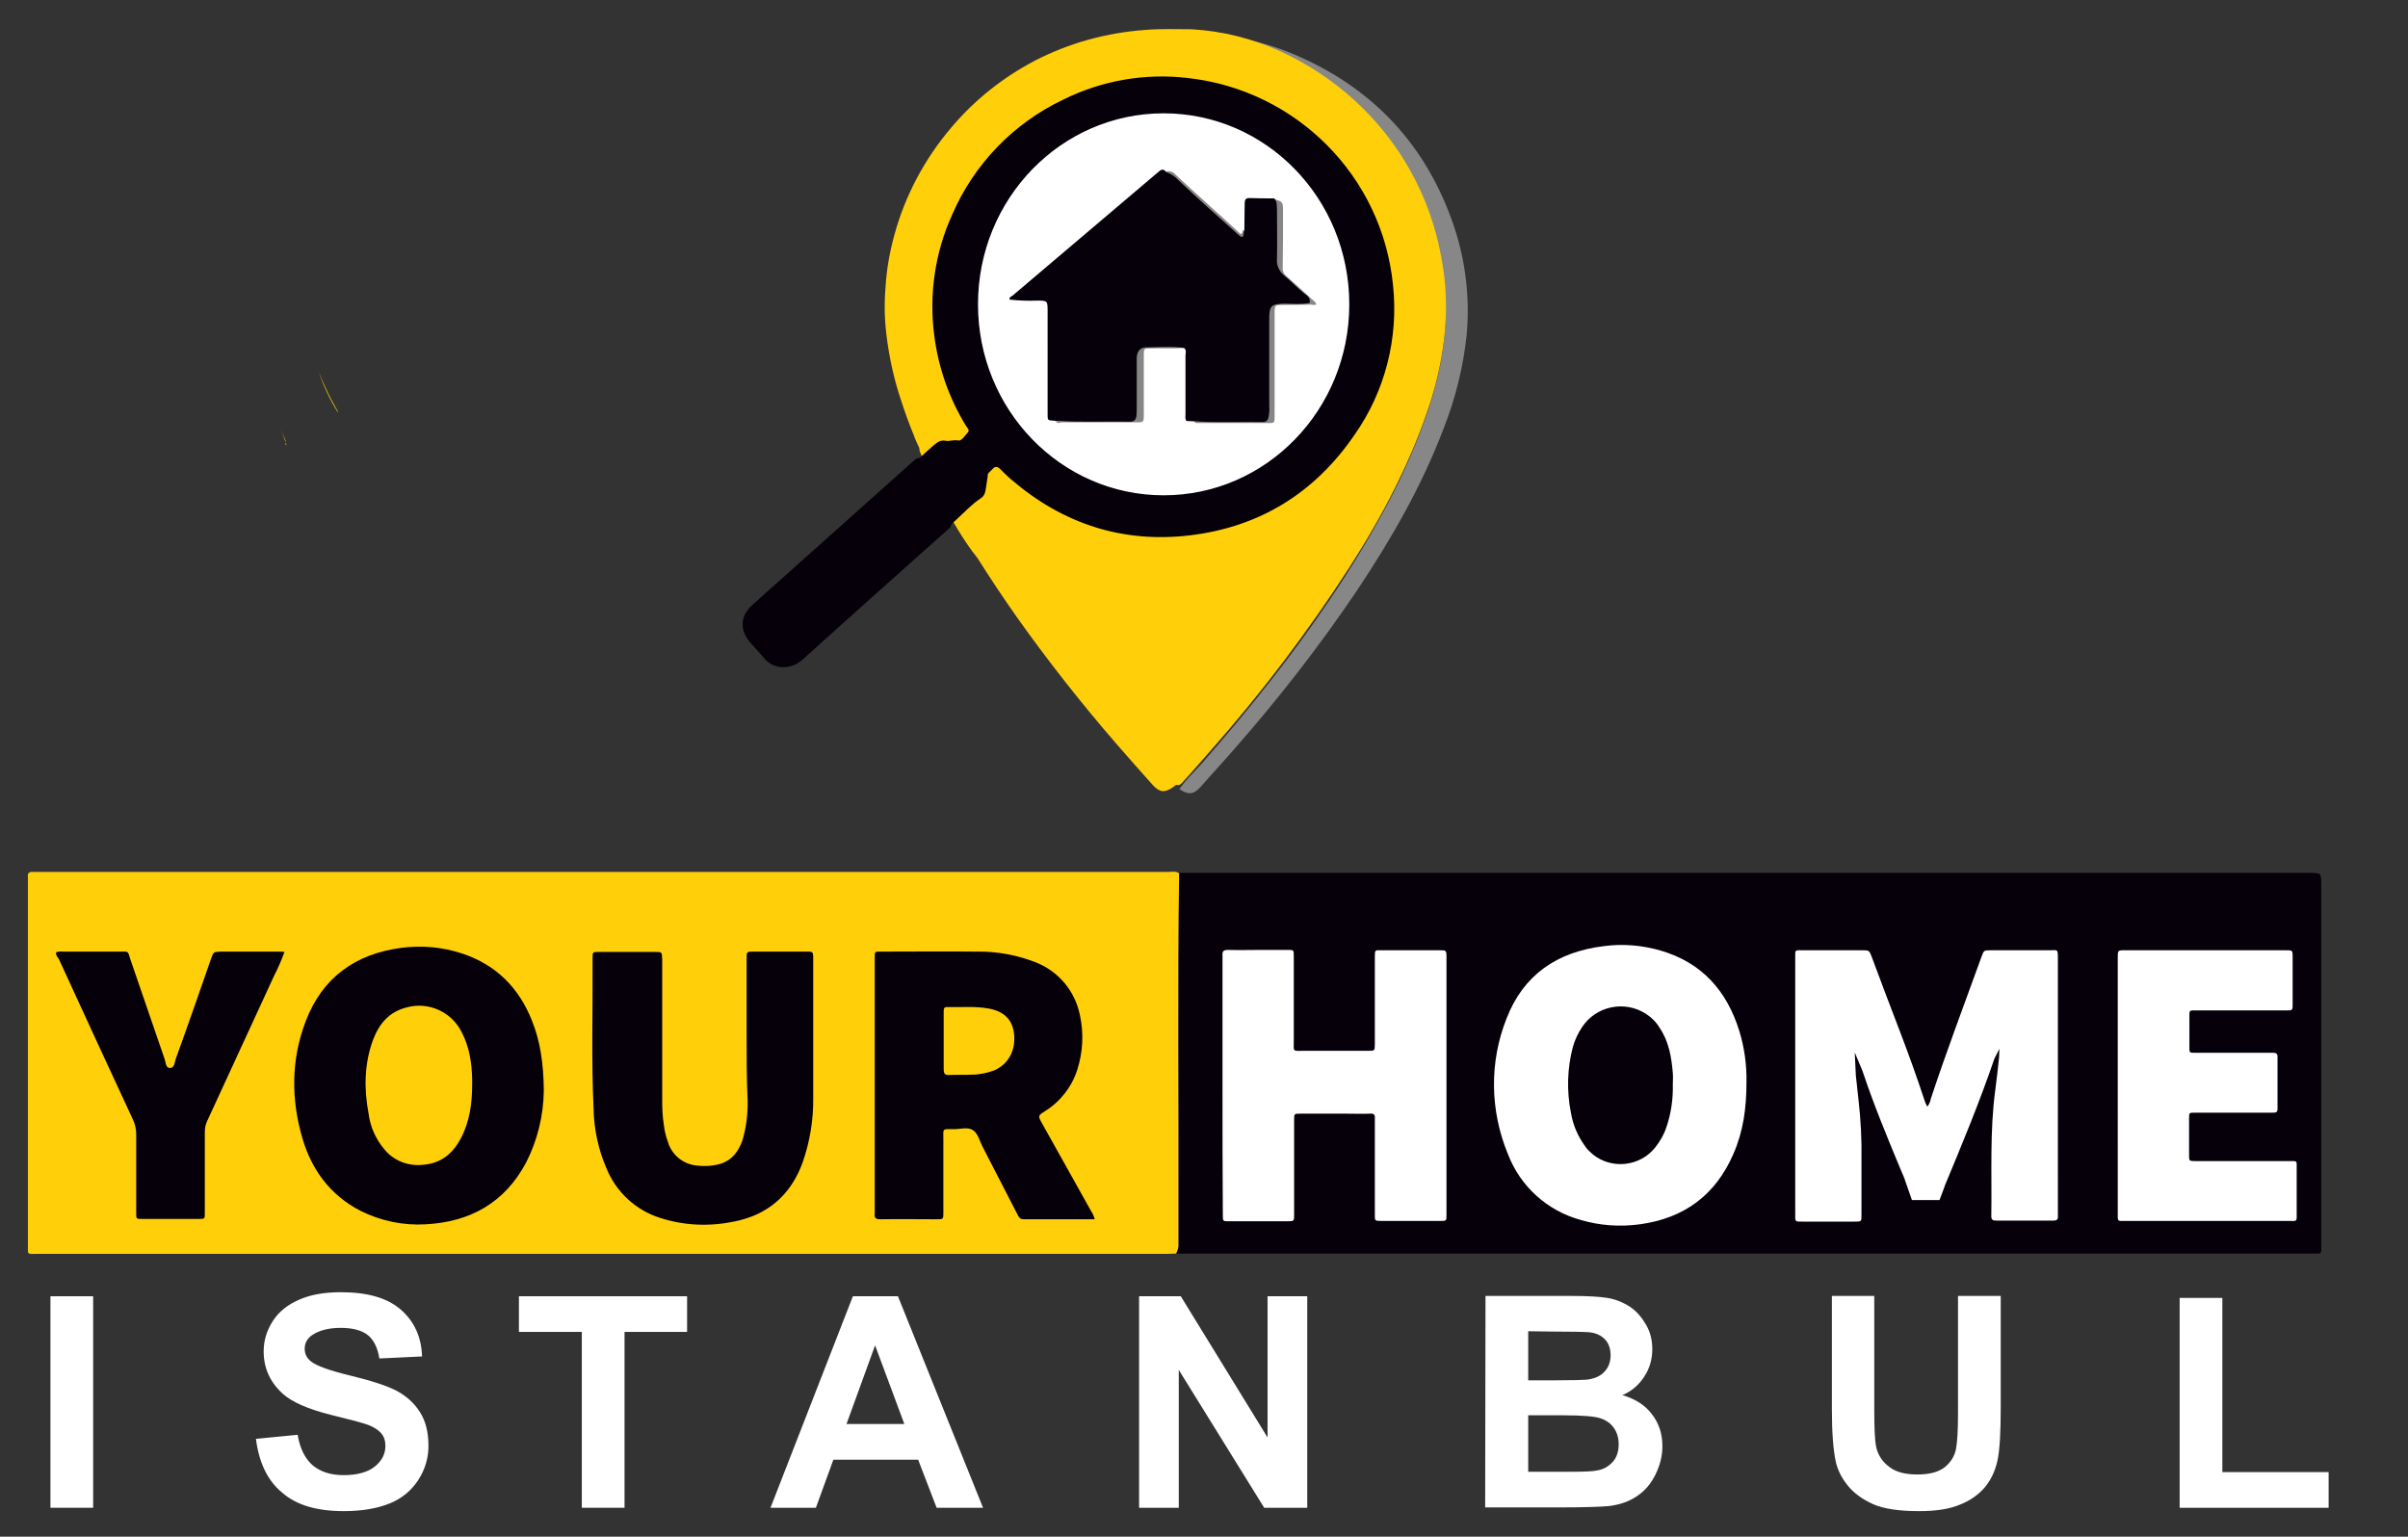 <?xml version="1.0" encoding="utf-8"?>
<!-- Generator: Adobe Illustrator 24.0.0, SVG Export Plug-In . SVG Version: 6.00 Build 0)  -->
<svg version="1.1" id="Layer_1" xmlns="http://www.w3.org/2000/svg" xmlns:xlink="http://www.w3.org/1999/xlink" x="0px" y="0px"
	 viewBox="0 0 716 457" style="enable-background:new 0 0 716 457;" xml:space="preserve">
<rect x="0" y="0" width="716" height="457" fill="#333333" stroke="none"/>
<style type="text/css">
	.st0{fill:#868786;}
	.st1{fill:#FFCF0A;}
	.st2{fill:#050009;}
	.st3{fill:#FFFFFF;}
	.st4{enable-background:new    ;}
	.st5{fill:#858685;}
	.st6{fill:#868686;}
	.st7{fill:#888685;}
</style>
<title>logo yhfor motion</title>
<g id="yellow_om3_shadow_">
	<path class="st0" d="M350.7,234.7c1.9-2.9,4.5-5.2,6.8-7.8c6.9-7.9,13.7-16,20.2-24.3c6.3-8,12.3-16.2,18-24.7
		c6.1-9,11.7-18.3,16.8-27.9c5-9.3,9.1-19,12.5-29c3.4-10.7,5.4-21.5,4.7-32.8c-0.7-11.9-3.9-23.5-9.4-34
		c-12.8-24.4-37-40.9-64.5-43.8c-0.4-0.1-0.8-0.2-1.2-0.3c10.8,0,21.5,2.2,31.4,6.6c22.8,10,38.3,26.9,46.3,50.5
		c3.5,10.4,4.8,21.5,3.8,32.4c-1,9.5-3.3,18.8-6.8,27.7c-6.5,17.2-15.6,33-25.8,48.3C392.3,192.2,380,208,366.8,223
		c-3.2,3.7-6.5,7.2-9.7,10.9C354.9,236.3,353.5,236.5,350.7,234.7z"/>
</g>
<g id="yellow_om3">
	<path class="st1" d="M85.2,132.3c-0.1,0-0.2-0.1-0.4-0.2c0.1-0.1,0.1-0.3,0.1-0.4C85,131.8,85.1,132,85.2,132.3z"/>
	<path class="st1" d="M100.5,122.7c-2.4-3.8-4.3-7.9-5.7-12.1c0.6,1.6,1.3,3.2,2,4.7c0.5,1.2,1.1,2.3,1.7,3.5
		c0.2,0.4,0.4,0.7,0.6,1.1c0.4,0.7,0.8,1.4,1.1,2C100.4,122.1,100.5,122.4,100.5,122.7z"/>
	<path class="st1" d="M85,131.6c-0.8-2.1-1.4-3.5-1.5-3.8c0.4,1,0.8,1.9,1.3,2.9C84.9,131,85,131.3,85,131.6z"/>
</g>
<g id="black_kup">
	<path class="st2" d="M349.7,372.8c0-0.8,0-1.5,0-2.2c0-36.1,0-72.1,0-108.2c0-1-0.5-2.2,0.9-2.8c1,0,2,0,3,0h333.2
		c3.4,0,3.4,0,3.4,3.6c0,35.6,0,71.2,0,106.7c0,3.3,0.4,2.9-2.8,2.9h-335C351.5,372.9,350.6,372.8,349.7,372.8z"/>
</g>
<g id="home">
	<path class="st3" d="M610.6,363c-3.2,0-6.4,0-9.6,0c-2.5,0-5,0-7.4,0c-1,0-1.5-0.2-1.5-1.3c0.2-12.6-0.5-25.2,1.2-37.7
		c0.4-3.2,0.8-6.3,1.1-9.5l0,0l0.1-2.6l-1.5,3l0,0c-4.4,12.9-9.6,25.4-14.8,37.9v0.1l-1.5,4h-8.2l-2.2-6.3l0,0v-0.1
		c-0.4-1-0.8-1.9-1.2-2.8c-4-9.6-8-19.3-11.3-29.2l0,0l-2.3-5.5l0.3,6.4c0,0.1,0,0.2,0,0.2c0.3,2.5,0.5,4.9,0.8,7.4
		c0.7,6,1,12,0.9,18c0,5.4,0,10.9,0,16.3c0,2,0,2-2,2h-15.4c-2.5,0-2.3,0.1-2.3-2.3v-75.5c0-0.7,0-1.3,0-2s0.3-0.9,0.9-0.9h19
		c2.1,0,2.1,0,2.9,2.1c2.7,7.2,5.4,14.5,8.2,21.7c2.6,6.8,5.1,13.7,7.4,20.7c0.2,0.7,0.5,1.4,0.9,2c0.5-0.7,0.9-1.5,1-2.3
		c4.7-14.2,10-28.2,15.1-42.3c0.7-1.9,0.7-1.9,2.8-1.9c5.8,0,11.7,0,17.5,0c2.3,0,2.4-0.5,2.4,2.4c0,13.6,0,27.2,0,40.8V360
		c0,0.6,0,1.2,0,1.7C612,362.7,611.5,363,610.6,363z"/>
	<path class="st3" d="M363.5,322.8v-37.1c0-0.5,0-1,0-1.5c-0.1-1.3,0.3-1.7,1.6-1.7c3.4,0.1,6.8,0,10.1,0c2.6,0,5.1,0,7.7,0
		c1.8,0,1.8,0,1.8,1.9c0,8.3,0,16.6,0,25c0,3.6-0.5,3.1,3.2,3.1c6.3,0,12.7,0,19,0c1.8,0,1.9,0,1.9-1.9c0-8.7,0-17.3,0-25.9
		c0-2.4,0-2.1,2.2-2.1h17c2,0,2.1,0,2.1,2v76.6c0,1.9,0,1.9-1.8,1.9c-5.9,0-11.7,0-17.6,0c-2,0-1.9-0.1-1.9-1.9c0-9,0-18,0-26.9
		c0-0.6,0-1.2,0-1.7c0.1-1.1-0.3-1.5-1.4-1.4c-2.3,0.1-4.6,0-6.9,0c-4.6,0-9.2,0-13.8,0c-1.9,0-1.9,0-1.9,1.9c0,8.9,0,17.8,0,26.7
		c0,0.5,0,1,0,1.5c0,1.8,0,1.9-1.9,1.9c-5.8,0-11.7,0-17.5,0c-1.8,0-1.8,0-1.8-1.9C363.5,348.3,363.5,335.5,363.5,322.8z"/>
	<path class="st3" d="M629.7,322.7v-36.8c0-0.4,0-0.8,0-1.2c0-2,0-2.1,2-2.1h47.9c2.1,0,2.1,0,2.1,2c0,4.7,0,9.4,0,14.1
		c0,1.7,0,1.8-1.8,1.8c-8.7,0-17.5,0-26.2,0c-3,0-2.7-0.4-2.7,2.8c0,2.7,0,5.4,0,8.1c0,1.7,0,1.7,1.8,1.7c7.2,0,14.3,0,21.5,0
		c0.6,0,1.2,0,1.7,0c0.8,0,1.2,0.3,1.2,1.1c0,5.2,0,10.4,0,15.6c0,1.1-0.6,1.1-1.5,1.1c-2.6,0-5.3,0-7.9,0c-5,0-10,0-15.1,0
		c-1.8,0-1.8,0-1.8,1.7c0,3.6,0,7.2,0,10.9c0,1.7,0,1.8,1.8,1.8c5.3,0,10.7,0,16.1,0h11.9c2.5,0,2.2-0.2,2.2,2.3c0,4.3,0,8.6,0,12.8
		c0,3.1,0.3,2.7-2.6,2.7c-13.6,0-27.2,0-40.8,0h-7.4c-2.7,0-2.4,0.3-2.4-2.6C629.7,347.9,629.7,335.3,629.7,322.7z"/>
	<path class="st3" d="M517.2,306.7c-3.7-12-11.1-20.4-23.4-24c-5.5-1.6-11.4-2.1-17.1-1.3c-13.7,1.7-23.7,8.5-28.7,21.4
		c-5.2,13-5,27.5,0.4,40.5c3.7,9.6,11.7,16.8,21.6,19.5c5.7,1.7,11.7,2.1,17.6,1.3c13.2-1.8,22.5-8.7,27.8-20.9
		c2.9-6.6,3.9-13.5,3.9-21.3C519.4,316.8,518.7,311.6,517.2,306.7z M495.5,335.2c-0.7,2.2-1.9,4.2-3.3,6c-4.5,5.7-12.9,6.7-18.6,2.1
		c-0.8-0.7-1.6-1.4-2.2-2.3c-2.2-3-3.7-6.4-4.3-10.1c-1.3-6.5-1.1-13.2,0.6-19.6c0.6-2.1,1.5-4,2.7-5.8c4.1-6.3,12.6-8.1,19-4
		c1.7,1.1,3.1,2.5,4.1,4.2c2.7,4,3.5,8.6,3.9,13.4c0.1,1.1,0,2.3,0,3.5C497.5,326.8,496.9,331.1,495.5,335.2z"/>
</g>
<g id="yellow_kup">
	<path class="st1" d="M349.7,372.8c-0.9,0-1.8,0.1-2.7,0.1H11.2c-3.3,0-2.9,0.4-2.9-2.8c0-36,0-72,0-108c0-0.4,0-0.8,0-1.2
		c-0.2-1.4,0.5-1.7,1.7-1.6c0.5,0,1,0,1.5,0h336c1,0,2.1-0.3,3.1,0.4c-0.5,34.5-0.1,69-0.2,103.5c0,2.2,0,4.5,0,6.7
		C350.5,370.8,350.2,371.9,349.7,372.8z"/>
</g>
<g id="your">
	<path class="st2" d="M222,308.2v-23c0-2.2,0-2.2,2.1-2.2c5.2,0,10.4,0,15.6,0c2,0,2.1,0,2.1,2c0,13.8,0,27.7,0,41.5
		c0.1,6.5-1,13-3.1,19.1c-3.5,9.7-10.3,15.7-20.5,17.7c-7.3,1.5-14.8,1.2-21.9-1.1c-7.3-2.3-13.1-7.7-16-14.8
		c-2.4-5.6-3.7-11.6-3.8-17.7c-0.7-14.9-0.2-29.8-0.3-44.7c0-1.9,0-1.9,1.9-1.9c5.6,0,11.2,0,16.8,0c1.9,0,1.9,0,2,2.1
		c0,14,0,28,0,42c0,2.5,0.1,4.9,0.5,7.4c0.2,1.7,0.6,3.4,1.2,5c1.1,3.8,4.5,6.6,8.4,7c2.3,0.3,4.6,0.2,6.9-0.4
		c3.6-1,5.6-3.6,6.8-6.9c1.2-3.9,1.7-8.1,1.6-12.2C222,320.7,222,314.4,222,308.2z"/>
	<path class="st2" d="M16.7,283.2c0.7-0.2,1.4-0.3,2.1-0.2c5.5,0,11,0,16.6,0c3.1,0,2.5-0.3,3.4,2.4c3.4,9.8,6.7,19.6,10.1,29.4
		c0.4,1,0.3,2.8,1.6,2.8c1.5,0,1.4-1.8,1.8-2.8c3.6-9.9,7-19.8,10.5-29.8c0.7-1.9,0.7-1.9,2.8-2h17.1c0.6,0,1.1,0,1.9,0.1
		c-0.9,2.4-1.9,4.8-3.1,7.1c-6.6,14.4-13.3,28.8-19.9,43.2c-0.5,1-0.7,2.2-0.7,3.3c0,7.9,0,15.8,0,23.7c0,2.3,0.1,2.1-2.2,2.1h-16
		c-2.3,0-2.2,0.2-2.2-2.1c0-7.7,0-15.3,0-23c0-1.6-0.3-3.1-1-4.5c-7.4-15.9-14.7-31.8-22-47.7C17.1,284.6,16.5,284,16.7,283.2z"/>
	<path class="st2" d="M324.5,360.3c-4.9-8.8-9.8-17.5-14.7-26.3c-1.2-2.2-1.2-2.2,1-3.6c4.5-2.8,7.9-7.2,9.5-12.2
		c1.7-5.3,2-10.9,0.8-16.3c-1.4-7.1-6.3-13-13.1-15.7c-5.6-2.2-11.6-3.3-17.6-3.2c-9.3-0.1-18.6,0-27.9,0h-0.7c-1.7,0-1.7,0-1.7,1.8
		c0,0.5,0,1,0,1.5v73.1c0,0.5,0,1,0,1.5c-0.2,1.3,0.3,1.7,1.6,1.7c5.6-0.1,11.2,0,16.8,0c2,0,2,0,2-2c0-7.2,0-14.3,0-21.5
		c0-3.7-0.5-3.3,3.2-3.3c1.9,0,4.1-0.7,5.6,0.3s2,3.2,2.8,4.8c3.5,6.7,6.9,13.5,10.4,20.2c0.4,0.8,0.7,1.5,1.9,1.5c7,0,14,0,21.1,0
		C325.3,361.8,325,361,324.5,360.3z M295.7,318.3c-2.2,0.8-4.4,1.3-6.8,1.3c-2.2,0.1-4.5,0-6.7,0.1c-1.4,0.1-1.6-0.6-1.6-1.8
		c0-2.9,0-5.8,0-8.6l0,0c0-2.9,0-5.8,0-8.6c0-0.8,0.2-1.3,1.1-1.2c4,0.1,8.1-0.3,12.1,0.4c4.7,0.8,7.2,3.3,7.7,7.4
		C302.1,312.3,299.9,316.4,295.7,318.3L295.7,318.3z"/>
	<path class="st2" d="M158.2,303.6c-3.9-9.9-10.8-16.8-21-20.1c-5.8-1.9-12-2.4-18-1.6c-13.6,1.8-23.4,8.9-28.3,21.8
		c-4.4,11.5-4.4,23.3-0.9,35.1c2.8,9.3,8.3,16.7,17.2,21.3c6,3,12.7,4.4,19.4,4c13.3-0.7,23.5-6.5,29.8-18.3
		c3.4-6.6,5.2-14,5.3-21.5C161.6,316,160.6,309.6,158.2,303.6z M137,338.6c-2.4,4.5-5.9,7.4-11.2,7.8c-4.4,0.5-8.8-1.2-11.6-4.7
		c-2.5-3-4.1-6.6-4.6-10.5c-1.4-7.4-1.3-14.8,1.3-21.9c1.8-4.8,4.8-8.4,10-9.7c6.5-1.8,13.4,1.3,16.4,7.4c2.3,4.4,3,9.2,3.1,14.1
		c0,0.4,0,0.8,0,1.2C140.4,328,139.7,333.5,137,338.6L137,338.6z"/>
</g>
<g id="istanbul">
	<g class="st4">
		<path class="st3" d="M15,448.4v-62.9h12.7v62.9H15z"/>
		<path class="st3" d="M76.1,427.9l12.4-1.2c0.7,4.2,2.3,7.2,4.5,9.1c2.3,1.9,5.3,2.9,9.2,2.9c4.1,0,7.2-0.9,9.3-2.6
			c2.1-1.7,3.1-3.8,3.1-6.1c0-1.5-0.4-2.8-1.3-3.8s-2.4-2-4.6-2.7c-1.5-0.5-4.9-1.4-10.2-2.7c-6.8-1.7-11.6-3.8-14.3-6.2
			c-3.9-3.5-5.8-7.7-5.8-12.7c0-3.2,0.9-6.2,2.7-9c1.8-2.8,4.4-4.9,7.9-6.4c3.4-1.5,7.5-2.2,12.4-2.2c7.9,0,13.8,1.7,17.8,5.2
			s6.1,8.1,6.3,13.9l-12.7,0.6c-0.5-3.2-1.7-5.6-3.5-7s-4.5-2.1-8-2.1c-3.7,0-6.6,0.8-8.7,2.3c-1.3,1-2,2.3-2,3.9
			c0,1.5,0.6,2.8,1.9,3.8c1.6,1.3,5.5,2.7,11.7,4.2s10.8,3,13.7,4.5c3,1.6,5.3,3.7,7,6.4c1.7,2.7,2.5,6,2.5,10c0,3.6-1,7-3,10.1
			s-4.8,5.5-8.5,7s-8.2,2.3-13.7,2.3c-8,0-14.1-1.8-18.3-5.5C79.5,440.3,77,434.9,76.1,427.9z"/>
	</g>
	<g class="st4">
		<path class="st3" d="M173,448.4v-52.3h-18.7v-10.6h50v10.6h-18.6v52.3H173z"/>
	</g>
	<g class="st4">
		<path class="st3" d="M292.3,448.4h-13.8l-5.5-14.3h-25.2l-5.2,14.3h-13.5l24.5-62.9H267L292.3,448.4z M268.9,423.5l-8.7-23.4
			l-8.5,23.4H268.9z"/>
		<path class="st3" d="M338.7,448.4v-62.9h12.4l25.8,42v-42h11.8v62.9h-12.8l-25.4-41v41H338.7z"/>
		<path class="st3" d="M441.7,385.4h25.2c5,0,8.7,0.2,11.1,0.6s4.6,1.3,6.6,2.6s3.5,3.1,4.8,5.3c1.3,2.2,1.9,4.6,1.9,7.4
			c0,2.9-0.8,5.7-2.4,8.1c-1.6,2.5-3.7,4.3-6.5,5.5c3.8,1.1,6.8,3,8.8,5.7c2.1,2.7,3.1,5.9,3.1,9.5c0,2.9-0.7,5.6-2,8.3
			c-1.3,2.7-3.1,4.9-5.5,6.5c-2.3,1.6-5.1,2.6-8.5,3c-2.1,0.2-7.2,0.4-15.3,0.4h-21.4L441.7,385.4L441.7,385.4z M454.4,395.9v14.6
			h8.3c5,0,8-0.1,9.2-0.2c2.2-0.3,3.9-1,5.1-2.3c1.2-1.2,1.9-2.9,1.9-4.9c0-1.9-0.5-3.5-1.6-4.7s-2.7-2-4.8-2.2
			c-1.3-0.1-4.9-0.2-10.9-0.2L454.4,395.9L454.4,395.9z M454.4,420.9v16.8h11.8c4.6,0,7.5-0.1,8.7-0.4c1.9-0.3,3.4-1.2,4.6-2.5
			s1.8-3.1,1.8-5.3c0-1.9-0.5-3.5-1.4-4.8s-2.2-2.3-4-2.9c-1.7-0.6-5.5-0.9-11.3-0.9L454.4,420.9L454.4,420.9z"/>
		<path class="st3" d="M544.6,385.4h12.7v34.1c0,5.4,0.2,8.9,0.5,10.5c0.5,2.6,1.8,4.6,3.9,6.2c2,1.6,4.8,2.3,8.4,2.3
			c3.6,0,6.3-0.7,8.2-2.2c1.8-1.5,2.9-3.3,3.3-5.4c0.4-2.1,0.6-5.7,0.6-10.7v-34.8h12.7v33.1c0,7.6-0.3,12.9-1,16s-2,5.8-3.8,7.9
			s-4.3,3.9-7.4,5.1c-3.1,1.3-7.1,1.9-12.1,1.9c-6,0-10.6-0.7-13.7-2.1c-3.1-1.4-5.6-3.2-7.4-5.4c-1.8-2.2-3-4.5-3.6-7
			c-0.8-3.6-1.2-8.9-1.2-16v-33.5H544.6z"/>
		<path class="st3" d="M648.1,448.4V386h12.7v51.8h31.6v10.6H648.1z"/>
	</g>
</g>
<g id="Layer_12">
	<path class="st1" d="M428.5,76.2c-3.3-18-12.4-34.3-26-46.6c-6.4-5.8-13.7-10.6-21.5-14.2c-8.4-3.9-17.5-6.2-26.8-6.7
		c-4.5,0-9-0.2-13.6,0.2c-11.5,0.8-22.8,3.9-33,9.2c-9.5,5-17.9,11.7-24.8,19.9c-7.9,9.3-13.7,20.2-16.9,32
		c-1.4,5.1-2.3,10.3-2.6,15.5c-0.4,4.8-0.3,9.5,0.3,14.3c0.8,6.5,2.2,12.9,4.3,19.2c1.2,3.7,2.5,7.3,4,10.9v0.1
		c0.4,1,0.8,1.9,1.3,2.9c0.2,0.3,0.2,0.7,0.2,1c0.1,0.2,0.1,0.4,0.2,0.6c2.9,7.2,9.2,21.7,17,31.4c3.8,6,7.7,11.9,11.8,17.7
		c9.3,13.1,19.3,25.8,29.8,37.9c3.5,4,7,8,10.6,12c2,2.2,3.6,2.3,6,0.6c0.5-0.3,0.8-0.9,1.5-0.6c0.9-0.1,1.3-0.9,1.9-1.5
		c2.6-2.8,5.1-5.8,7.7-8.7c15.1-17.1,28.9-35.3,41.3-54.5c9.9-15.4,18.4-31.6,24.1-49.1C429.8,105.3,431.4,90.9,428.5,76.2z"/>
</g>
<g id="Layer_13">
	<circle class="st3" cx="346.5" cy="90.7" r="66.8"/>
</g>
<g id="h_shadow">
	<path class="st5" d="M355,125.3l18.7-0.1c2.8,0,2.7,0.3,2.7-2.6V93.8c0-0.5,0-1,0-1.5c0-2,0-2.1,2-2.1c2.9,0,5.8,0,8.6,0
		c0.7,0,1.5,0.3,2-0.5c0.8,0,0.8,0.4,0.5,0.9l-7.9,0.1c-2.6,0-2.6,0-2.6,2.5c0,9.9,0,19.7,0,29.6c0,3.4,0.2,3-2.9,3
		c-6.4,0-12.8,0-19.2,0C356.3,125.8,355.5,126,355,125.3z"/>
	<path class="st6" d="M313.9,125.3l20.5-0.1c3.1,0,3,0.4,3-2.9c0-5.7,0-11.3,0-17c0-2.2,0-2.2,2.2-2.2c3.5,0,7.1,0,10.6,0
		c0.6,0,1.3-0.2,1.9,0.3c-3.3,0.4-6.6,0.1-9.9,0.2c-2,0-2.1,0-2.1,2c0,5.8,0,11.7,0,17.5c0,2.5,0,2.5-2.4,2.5c-7.3,0-14.7,0-22,0
		C315.1,125.8,314.4,126,313.9,125.3z"/>
	<path class="st0" d="M389.6,90.6c0-0.4-0.2-0.7-0.5-0.9c-3.2-2.8-6.3-5.7-9.6-8.5c-0.6-0.6-0.9-1.5-0.8-2.4
		c0-5.6,0.1-11.1,0.1-16.7c0.1-1,0-2-0.2-2.9c0.1,0,0.2,0,0.2,0c2.7,0.8,2.7,0.8,2.7,3.9c0,5.4,0,10.9-0.1,16.3
		c-0.1,1.1,0.3,2.1,1.2,2.8c2.5,2.2,5,4.5,7.5,6.8c0.5,0.4,1.1,0.8,1.3,1.6C390.8,90.7,390.2,90.7,389.6,90.6z"/>
	<path class="st7" d="M369.7,68.4c0.4,1.1,0,2.1-0.2,3.5c-4.2-3.4-7.8-7-11.6-10.4s-7.6-6.9-11.4-10.4c1.1-0.4,2.3-0.1,3,0.8
		c6.4,6,13,11.8,19.4,17.7C369.6,69.4,369.3,68.7,369.7,68.4z"/>
</g>
<g id="hous">
	<path class="st2" d="M355,125.3l-2.2-0.1c-0.5-0.6-0.3-1.4-0.3-2.1c0-5.8,0-11.5,0-17.3c0-0.8,0.4-1.6-0.4-2.3
		c-3.7-0.6-7.5-0.2-11.3-0.2c-1.9,0-2.8,1.4-2.8,3.3c0,4.9,0,9.7,0,14.5c0,0.9,0,1.8-0.1,2.7c-0.2,1-0.6,1.6-1.8,1.6
		c-7.4-0.1-14.8,0.2-22.1-0.2l-0.7-0.1c-1.8-0.1-1.8-0.1-1.8-1.9V92.7c0-3.3,0-3.3-3.2-3.3c-2.7,0.1-5.4,0-8.1-0.3
		c-0.2-0.7,0.5-0.9,0.9-1.2c14.3-12.1,28.6-24.3,42.9-36.4c0.9-0.7,1.7-1.8,2.8-0.3c1.4,0.5,2.6,1.3,3.6,2.4
		c5.8,5.5,11.8,10.8,17.8,16.2c2.1,1.9,1.3-0.8,1.8-1.5c0-2.6,0.1-5.3,0.1-7.9c0-1,0.3-1.5,1.4-1.5c2.5,0.1,4.9,0.1,7.4,0.1
		c0.9,1,0.7,2.1,0.8,3.3c0,4.9,0.1,9.7,0,14.6c-0.2,2,0.7,3.9,2.2,5.1c2,1.6,3.7,3.5,5.7,5.1c0.9,0.7,2.2,1.4,1.8,3
		c-2.5,0.5-5.1,0.2-7.6,0.2c-3.7,0.1-4.4,0.6-4.4,4.3c0,8.7,0,17.5,0,26.2c0.1,1.1,0,2.1-0.2,3.2c-0.2,0.9-0.6,1.5-1.7,1.5
		C368.4,125.4,361.7,125.7,355,125.3z"/>
</g>
<g id="lens">
	<path class="st2" d="M414.2,84.8c-3.2-32.4-28.7-58-61-61.6c-12.7-1.5-25.5,0.7-37,6.4c-14.8,7-26.6,19.2-33.1,34.3
		c-5.1,11.2-6.9,23.7-5.3,35.9c1.2,9.5,4.4,18.6,9.4,26.8c0.4,0.6,1.2,1.3,0.6,2c-0.9,0.9-1.8,2.6-2.9,2.4c-1.4-0.3-2.5,0.3-3.6,0.1
		c-1.9-0.4-2.9,0.7-4.1,1.7s-2.1,1.9-3.1,2.8c-0.4,0.5-1.1,0.8-1.7,0.8l-32.8,29.3c-5.3,4.8-10.7,9.5-16,14.3
		c-3.5,3.2-3.7,7.4-0.6,11c1.3,1.5,2.7,2.9,3.9,4.4c3.2,4.1,8.4,3.7,11.7,0.8c14.6-13.2,29.3-26.3,44-39.4c0.1-1,1-1.5,1.6-2.1
		c2.4-2.2,4.7-4.7,7.4-6.5c1.3-0.8,1.4-2.1,1.6-3.3l0.5-3.4c-0.2-0.8,0.9-1.3,1.4-2c0.8-0.9,1.5-0.8,2.3,0c1.1,1.1,2.2,2.2,3.4,3.2
		c15.3,13.1,33,18.9,53.1,16.5c20.7-2.5,37-12.6,48.8-29.8C411.8,116.5,415.9,100.6,414.2,84.8z M346,147.3
		c-30.5,0-55.2-25.4-55.2-56.8s24.7-56.8,55.2-56.8s55.2,25.4,55.2,56.8S376.5,147.3,346,147.3z"/>
</g>
</svg>
